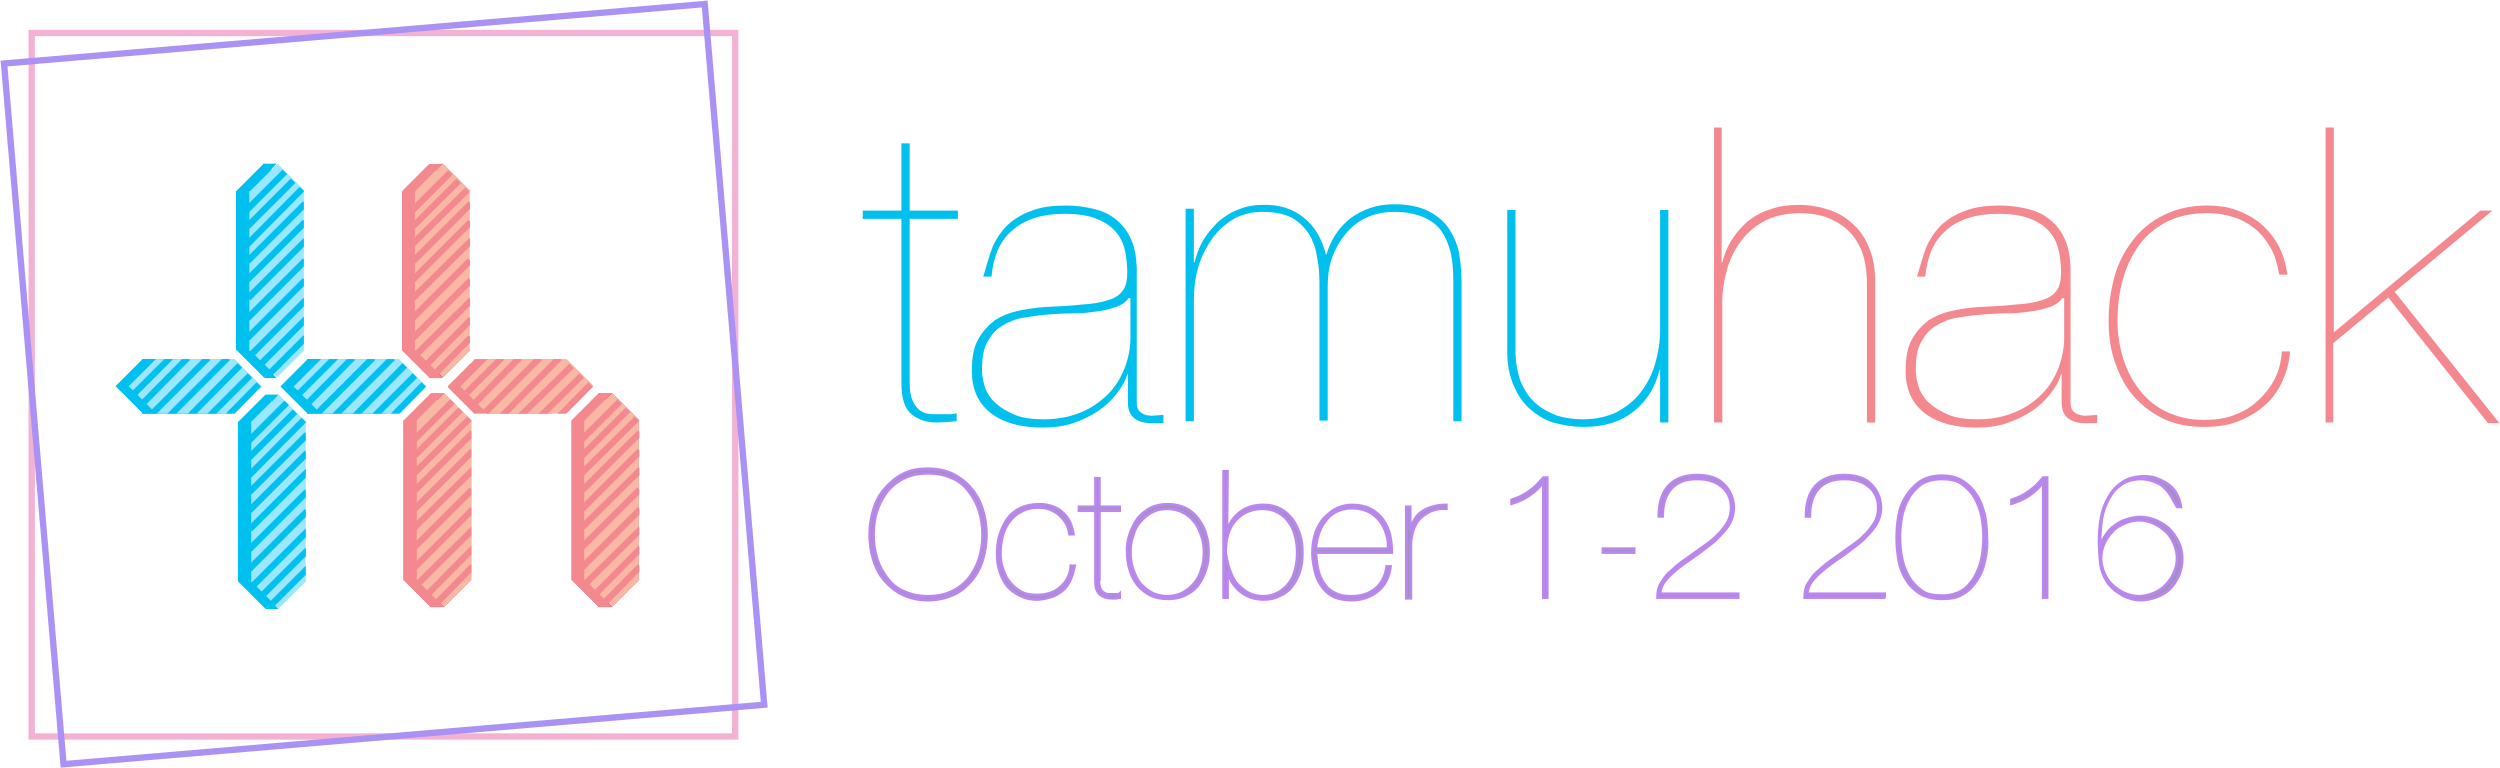 <?xml version="1.0" encoding="utf-8"?>
<!-- Generator: Adobe Illustrator 19.1.0, SVG Export Plug-In . SVG Version: 6.00 Build 0)  -->
<svg version="1.1" id="Layer_1" xmlns="http://www.w3.org/2000/svg" xmlns:xlink="http://www.w3.org/1999/xlink" x="0px" y="0px"
	 viewBox="47 90 394.1 121" style="enable-background:new 47 90 394.1 121;" xml:space="preserve">
<style type="text/css">
	.st0{clip-path:url(#SVGID_2_);}
	.st1{fill:#00C0EF;}
	.st2{fill:#9BE7FF;}
	.st3{fill:none;stroke:#00C0EF;stroke-miterlimit:10;}
	.st4{clip-path:url(#SVGID_4_);}
	.st5{clip-path:url(#SVGID_6_);}
	.st6{fill:#F16991;}
	.st7{fill:#F99DA9;}
	.st8{fill:#EC1C24;}
	.st9{fill:#F3888F;}
	.st10{fill:#F9B8A4;}
	.st11{fill:none;stroke:#F3888F;stroke-miterlimit:10;}
	.st12{clip-path:url(#SVGID_8_);}
	.st13{fill:none;stroke:#F4B2D2;stroke-miterlimit:10;}
	.st14{fill:none;stroke:#A992F4;stroke-miterlimit:10;}
	.st15{clip-path:url(#SVGID_10_);}
	.st16{clip-path:url(#SVGID_12_);}
	.st17{clip-path:url(#SVGID_14_);}
	.st18{clip-path:url(#SVGID_16_);}
	.st19{enable-background:new    ;}
	.st20{fill:#02C0EE;}
	.st21{fill:#9F90C4;stroke:#BC86EF;stroke-width:0.437;stroke-miterlimit:10;}
</style>
<g>
	<defs>
		<rect id="SVGID_1_" x="65.2" y="146.6" width="23" height="8.6"/>
	</defs>
	<clipPath id="SVGID_2_">
		<use xlink:href="#SVGID_1_"  style="overflow:visible;"/>
	</clipPath>
	<g class="st0">
		<rect x="69.4" y="146.6" class="st1" width="12.2" height="8.6"/>
		
			<rect x="78.6" y="147.9" transform="matrix(-0.707 0.707 -0.707 -0.707 246.149 199.846)" class="st1" width="6.1" height="6.1"/>
		
			<rect x="66.4" y="147.8" transform="matrix(-0.707 0.707 -0.707 -0.707 225.287 208.426)" class="st1" width="6.1" height="6.1"/>
		<rect x="71.5" y="146.6" class="st2" width="12.2" height="8.6"/>
		
			<rect x="80.7" y="147.8" transform="matrix(-0.707 0.707 -0.707 -0.707 249.698 198.318)" class="st2" width="6.1" height="6.1"/>
		
			<rect x="68.4" y="147.9" transform="matrix(-0.707 0.707 -0.707 -0.707 228.772 207.083)" class="st2" width="6.1" height="6.1"/>
		<rect x="69.5" y="146.6" class="st1" width="12.2" height="8.6"/>
		
			<rect x="78.7" y="147.8" transform="matrix(-0.707 0.707 -0.707 -0.707 246.296 199.749)" class="st1" width="6.1" height="6.1"/>
		
			<rect x="66.5" y="147.8" transform="matrix(-0.707 0.707 -0.707 -0.707 225.442 208.347)" class="st1" width="6.1" height="6.1"/>
		<rect x="71.6" y="146.6" class="st2" width="12.2" height="8.6"/>
		
			<rect x="80.8" y="147.8" transform="matrix(-0.707 0.707 -0.707 -0.707 249.855 198.245)" class="st2" width="6.1" height="6.1"/>
		
			<rect x="68.5" y="147.9" transform="matrix(-0.707 0.707 -0.707 -0.707 228.92 207.02)" class="st2" width="6.1" height="6.1"/>
		<line class="st3" x1="67.4" y1="152.8" x2="73.9" y2="146.3"/>
		<line class="st3" x1="69.3" y1="153.8" x2="76.6" y2="146.4"/>
		<line class="st3" x1="71.2" y1="155" x2="79.8" y2="146.4"/>
		<line class="st3" x1="73.6" y1="155.7" x2="82.9" y2="146.4"/>
		<line class="st3" x1="76.9" y1="155.6" x2="84.8" y2="147.6"/>
		<line class="st3" x1="80" y1="155.6" x2="86.4" y2="149.2"/>
		<line class="st3" x1="82.8" y1="155.7" x2="87.8" y2="150.6"/>
	</g>
</g>
<g>
	<defs>
		<rect id="SVGID_3_" x="84.5" y="152.2" width="10.7" height="33.8"/>
	</defs>
	<clipPath id="SVGID_4_">
		<use xlink:href="#SVGID_3_"  style="overflow:visible;"/>
	</clipPath>
	<g class="st4">
		<rect x="84.5" y="156.5" class="st1" width="8.6" height="25.1"/>
		
			<rect x="85.8" y="178.6" transform="matrix(-0.707 0.707 -0.707 -0.707 280.078 247.254)" class="st1" width="6.1" height="6.1"/>
		
			<rect x="85.8" y="153.5" transform="matrix(-0.707 0.707 -0.707 -0.707 262.341 204.39)" class="st1" width="6.1" height="6.1"/>
		<polygon class="st2" points="95.2,156.5 95.2,158.3 95.2,181.7 86.6,181.7 86.6,156.5 		"/>
		
			<rect x="87.9" y="178.6" transform="matrix(-0.707 0.707 -0.707 -0.707 283.651 245.75)" class="st2" width="6.1" height="6.1"/>
		
			<rect x="87.9" y="153.5" transform="matrix(-0.707 0.707 -0.707 -0.707 265.896 202.879)" class="st2" width="6.1" height="6.1"/>
		<polyline class="st1" points="90.9,186 88.8,186 89.9,184.9 		"/>
		<polygon class="st1" points="90.9,152.2 88.8,152.2 89.9,153.3 		"/>
		<line class="st3" x1="85" y1="160.7" x2="92.2" y2="153.5"/>
		<line class="st3" x1="86.3" y1="162.1" x2="93.5" y2="154.9"/>
		<line class="st3" x1="85.9" y1="165.3" x2="94.9" y2="156.2"/>
		<line class="st3" x1="86.3" y1="167.6" x2="95.4" y2="158.5"/>
		<line class="st3" x1="86.3" y1="170.5" x2="95.4" y2="161.4"/>
		<line class="st3" x1="86.4" y1="173.4" x2="95.5" y2="164.3"/>
		<line class="st3" x1="86.3" y1="176.6" x2="95.4" y2="167.5"/>
		<line class="st3" x1="86.3" y1="179.7" x2="95.4" y2="170.6"/>
		<line class="st3" x1="86.4" y1="182.8" x2="95.5" y2="173.7"/>
		<line class="st3" x1="87.9" y1="184.3" x2="95.5" y2="176.7"/>
		<line class="st3" x1="89.5" y1="185.6" x2="95.5" y2="179.6"/>
	</g>
</g>
<g>
	<defs>
		<rect id="SVGID_5_" x="137.1" y="151.9" width="10.7" height="33.8"/>
	</defs>
	<clipPath id="SVGID_6_">
		<use xlink:href="#SVGID_5_"  style="overflow:visible;"/>
	</clipPath>
	<g class="st5">
		<rect x="137" y="156.3" class="st6" width="8.6" height="25.1"/>
		
			<rect x="138.3" y="178.3" transform="matrix(-0.707 0.707 -0.707 -0.707 369.56 209.667)" class="st6" width="6.1" height="6.1"/>
		
			<rect x="138.3" y="153.2" transform="matrix(-0.707 0.707 -0.707 -0.707 351.829 166.82)" class="st6" width="6.1" height="6.1"/>
		<rect x="139.1" y="156.3" class="st7" width="8.6" height="25.1"/>
		
			<rect x="140.4" y="178.3" transform="matrix(-0.707 0.707 -0.707 -0.707 373.132 208.163)" class="st7" width="6.1" height="6.1"/>
		
			<rect x="140.4" y="153.2" transform="matrix(-0.707 0.707 -0.707 -0.707 355.378 165.292)" class="st7" width="6.1" height="6.1"/>
		<polyline class="st6" points="143.4,185.7 141.3,185.7 142.4,184.6 		"/>
		<polygon class="st6" points="143.4,152 141.3,152 142.4,153 		"/>
		<rect x="139" y="156.3" class="st8" width="8.6" height="25.1"/>
		
			<rect x="140.3" y="178.3" transform="matrix(-0.707 0.707 -0.707 -0.707 372.961 208.235)" class="st8" width="6.1" height="6.1"/>
		
			<rect x="140.2" y="153.3" transform="matrix(-0.707 0.707 -0.707 -0.707 355.153 165.524)" class="st8" width="6.1" height="6.1"/>
		<rect x="137" y="156.3" class="st9" width="8.6" height="25.1"/>
		
			<rect x="138.3" y="178.3" transform="matrix(-0.707 0.707 -0.707 -0.707 369.56 209.667)" class="st9" width="6.1" height="6.1"/>
		
			<rect x="138.3" y="153.2" transform="matrix(-0.707 0.707 -0.707 -0.707 351.829 166.82)" class="st9" width="6.1" height="6.1"/>
		<polygon class="st10" points="147.7,156.3 147.7,158 147.7,181.4 139.1,181.4 139.1,156.3 		"/>
		
			<rect x="140.4" y="178.3" transform="matrix(-0.707 0.707 -0.707 -0.707 373.132 208.163)" class="st10" width="6.1" height="6.1"/>
		
			<rect x="140.4" y="153.2" transform="matrix(-0.707 0.707 -0.707 -0.707 355.378 165.292)" class="st10" width="6.1" height="6.1"/>
		<polyline class="st9" points="143.4,185.7 141.3,185.7 142.4,184.6 		"/>
		<polygon class="st9" points="143.4,152 141.3,152 142.4,153 		"/>
		<line class="st11" x1="137.6" y1="160.4" x2="144.7" y2="153.3"/>
		<line class="st11" x1="138.8" y1="161.8" x2="146" y2="154.6"/>
		<line class="st11" x1="138.3" y1="165" x2="147.4" y2="156"/>
		<line class="st11" x1="138.8" y1="167.3" x2="147.9" y2="158.2"/>
		<line class="st11" x1="138.8" y1="170.2" x2="147.9" y2="161.1"/>
		<line class="st11" x1="138.8" y1="173.1" x2="148" y2="164"/>
		<line class="st11" x1="138.7" y1="176.3" x2="147.8" y2="167.2"/>
		<line class="st11" x1="138.8" y1="179.4" x2="147.9" y2="170.3"/>
		<line class="st11" x1="138.8" y1="182.5" x2="148" y2="173.4"/>
		<line class="st11" x1="140.4" y1="184.1" x2="148" y2="176.4"/>
		<line class="st11" x1="142" y1="185.3" x2="147.9" y2="179.3"/>
	</g>
</g>
<g>
	<defs>
		<rect id="SVGID_7_" x="110.6" y="151.9" width="10.7" height="33.8"/>
	</defs>
	<clipPath id="SVGID_8_">
		<use xlink:href="#SVGID_7_"  style="overflow:visible;"/>
	</clipPath>
	<g class="st12">
		<rect x="110.6" y="156.3" class="st6" width="8.6" height="25.1"/>
		
			<rect x="111.9" y="178.3" transform="matrix(-0.707 0.707 -0.707 -0.707 324.404 228.363)" class="st6" width="6.1" height="6.1"/>
		
			<rect x="111.9" y="153.2" transform="matrix(-0.707 0.707 -0.707 -0.707 306.674 185.517)" class="st6" width="6.1" height="6.1"/>
		<rect x="112.7" y="156.3" class="st7" width="8.6" height="25.1"/>
		
			<rect x="114" y="178.3" transform="matrix(-0.707 0.707 -0.707 -0.707 327.977 226.859)" class="st7" width="6.1" height="6.1"/>
		
			<rect x="114" y="153.2" transform="matrix(-0.707 0.707 -0.707 -0.707 310.222 183.989)" class="st7" width="6.1" height="6.1"/>
		<polyline class="st6" points="117,185.7 114.9,185.7 116,184.6 		"/>
		<polygon class="st6" points="117,152 114.9,152 116,153 		"/>
		<rect x="112.6" y="156.3" class="st8" width="8.6" height="25.1"/>
		
			<rect x="113.9" y="178.3" transform="matrix(-0.707 0.707 -0.707 -0.707 327.805 226.932)" class="st8" width="6.1" height="6.1"/>
		
			<rect x="113.8" y="153.3" transform="matrix(-0.707 0.707 -0.707 -0.707 309.997 184.221)" class="st8" width="6.1" height="6.1"/>
		<rect x="110.6" y="156.3" class="st9" width="8.6" height="25.1"/>
		
			<rect x="111.9" y="178.3" transform="matrix(-0.707 0.707 -0.707 -0.707 324.404 228.363)" class="st9" width="6.1" height="6.1"/>
		
			<rect x="111.9" y="153.2" transform="matrix(-0.707 0.707 -0.707 -0.707 306.674 185.517)" class="st9" width="6.1" height="6.1"/>
		<polygon class="st10" points="121.3,156.3 121.3,158 121.3,181.4 112.7,181.4 112.7,156.3 		"/>
		
			<rect x="114" y="178.3" transform="matrix(-0.707 0.707 -0.707 -0.707 327.977 226.859)" class="st10" width="6.1" height="6.1"/>
		
			<rect x="114" y="153.2" transform="matrix(-0.707 0.707 -0.707 -0.707 310.222 183.989)" class="st10" width="6.1" height="6.1"/>
		<polyline class="st9" points="117,185.7 114.9,185.7 116,184.6 		"/>
		<polygon class="st9" points="117,152 114.9,152 116,153 		"/>
		<line class="st11" x1="111.2" y1="160.4" x2="118.3" y2="153.3"/>
		<line class="st11" x1="112.4" y1="161.8" x2="119.6" y2="154.6"/>
		<line class="st11" x1="111.9" y1="165" x2="121" y2="156"/>
		<line class="st11" x1="112.4" y1="167.3" x2="121.5" y2="158.2"/>
		<line class="st11" x1="112.4" y1="170.2" x2="121.5" y2="161.1"/>
		<line class="st11" x1="112.4" y1="173.1" x2="121.6" y2="164"/>
		<line class="st11" x1="112.3" y1="176.3" x2="121.4" y2="167.2"/>
		<line class="st11" x1="112.4" y1="179.4" x2="121.5" y2="170.3"/>
		<line class="st11" x1="112.4" y1="182.5" x2="121.6" y2="173.4"/>
		<line class="st11" x1="114" y1="184.1" x2="121.6" y2="176.4"/>
		<line class="st11" x1="115.6" y1="185.3" x2="121.5" y2="179.3"/>
	</g>
</g>
<rect x="52" y="95.2" class="st13 red-square-logo" width="110.9" height="110.9">
	<!-- <animate attributeType="CSS" attributeName="opacity" 
           from="1" to="0" dur="5s" repeatCount="indefinite" /> -->
</rect>
<rect x="52" y="95.1" transform="matrix(-0.996 8.454742e-002 -8.454742e-002 -0.996 227.3 291.414)" class="st14 purple-share-logo" width="110.9" height="110.9"/>
<g>
	<defs>
		<rect id="SVGID_9_" x="110.4" y="115.8" width="10.7" height="33.8"/>
	</defs>
	<clipPath id="SVGID_10_">
		<use xlink:href="#SVGID_9_"  style="overflow:visible;"/>
	</clipPath>
	<g class="st15">
		<rect x="110.3" y="120.2" class="st6" width="8.6" height="25.1"/>
		
			<rect x="111.6" y="142.1" transform="matrix(-0.707 0.707 -0.707 -0.707 298.402 166.786)" class="st6" width="6.1" height="6.1"/>
		
			<rect x="111.6" y="117" transform="matrix(-0.707 0.707 -0.707 -0.707 280.671 123.94)" class="st6" width="6.1" height="6.1"/>
		<rect x="112.4" y="120.2" class="st7" width="8.6" height="25.1"/>
		
			<rect x="113.7" y="142.1" transform="matrix(-0.707 0.707 -0.707 -0.707 301.974 165.283)" class="st7" width="6.1" height="6.1"/>
		
			<rect x="113.7" y="117" transform="matrix(-0.707 0.707 -0.707 -0.707 284.22 122.412)" class="st7" width="6.1" height="6.1"/>
		<polyline class="st6" points="116.7,149.6 114.6,149.6 115.7,148.5 		"/>
		<polygon class="st6" points="116.7,115.9 114.6,115.9 115.7,116.9 		"/>
		<rect x="112.3" y="120.2" class="st8" width="8.6" height="25.1"/>
		
			<rect x="113.6" y="142.1" transform="matrix(-0.707 0.707 -0.707 -0.707 301.803 165.355)" class="st8" width="6.1" height="6.1"/>
		
			<rect x="113.5" y="117.1" transform="matrix(-0.707 0.707 -0.707 -0.707 283.995 122.644)" class="st8" width="6.1" height="6.1"/>
		<rect x="110.3" y="120.2" class="st9" width="8.6" height="25.1"/>
		
			<rect x="111.6" y="142.1" transform="matrix(-0.707 0.707 -0.707 -0.707 298.402 166.786)" class="st9" width="6.1" height="6.1"/>
		
			<rect x="111.6" y="117" transform="matrix(-0.707 0.707 -0.707 -0.707 280.671 123.94)" class="st9" width="6.1" height="6.1"/>
		<polygon class="st10" points="121,120.2 121,121.9 121,145.3 112.4,145.3 112.4,120.2 		"/>
		
			<rect x="113.7" y="142.1" transform="matrix(-0.707 0.707 -0.707 -0.707 301.974 165.283)" class="st10" width="6.1" height="6.1"/>
		
			<rect x="113.7" y="117" transform="matrix(-0.707 0.707 -0.707 -0.707 284.22 122.412)" class="st10" width="6.1" height="6.1"/>
		<polyline class="st9" points="116.7,149.6 114.6,149.6 115.7,148.5 		"/>
		<polygon class="st9" points="116.7,115.9 114.6,115.9 115.7,116.9 		"/>
		<line class="st11" x1="110.9" y1="124.3" x2="118" y2="117.2"/>
		<line class="st11" x1="112.1" y1="125.7" x2="119.3" y2="118.5"/>
		<line class="st11" x1="111.6" y1="128.9" x2="120.7" y2="119.9"/>
		<line class="st11" x1="112.1" y1="131.2" x2="121.2" y2="122.1"/>
		<line class="st11" x1="112.1" y1="134.1" x2="121.2" y2="125"/>
		<line class="st11" x1="112.1" y1="137" x2="121.3" y2="127.9"/>
		<line class="st11" x1="112" y1="140.2" x2="121.1" y2="131.1"/>
		<line class="st11" x1="112.1" y1="143.3" x2="121.2" y2="134.2"/>
		<line class="st11" x1="112.1" y1="146.4" x2="121.3" y2="137.3"/>
		<line class="st11" x1="113.7" y1="148" x2="121.3" y2="140.3"/>
		<line class="st11" x1="115.3" y1="149.2" x2="121.2" y2="143.2"/>
	</g>
</g>
<g>
	<defs>
		<rect id="SVGID_11_" x="117.6" y="146.6" width="22.9" height="8.6"/>
	</defs>
	<clipPath id="SVGID_12_">
		<use xlink:href="#SVGID_11_"  style="overflow:visible;"/>
	</clipPath>
	<g class="st16">
		<rect x="121.8" y="146.6" class="st9" width="12.2" height="8.6"/>
		
			<rect x="131" y="147.8" transform="matrix(-0.707 0.707 -0.707 -0.707 335.616 162.767)" class="st9" width="6.1" height="6.1"/>
		
			<rect x="118.8" y="147.9" transform="matrix(-0.707 0.707 -0.707 -0.707 314.69 171.531)" class="st9" width="6.1" height="6.1"/>
		<rect x="123.9" y="146.6" class="st10" width="12.2" height="8.6"/>
		
			<rect x="133.1" y="147.8" transform="matrix(-0.707 0.707 -0.707 -0.707 339.181 161.245)" class="st10" width="6.1" height="6.1"/>
		
			<rect x="120.9" y="147.9" transform="matrix(-0.707 0.707 -0.707 -0.707 318.232 170.02)" class="st10" width="6.1" height="6.1"/>
		<line class="st11" x1="119.7" y1="152.8" x2="126.1" y2="146.4"/>
		<line class="st11" x1="121.6" y1="153.8" x2="128.9" y2="146.4"/>
		<line class="st11" x1="123.5" y1="155" x2="132.1" y2="146.4"/>
		<line class="st11" x1="126.1" y1="155.6" x2="135.2" y2="146.4"/>
		<line class="st11" x1="128.9" y1="155.7" x2="137.1" y2="147.7"/>
		<line class="st11" x1="132.1" y1="155.7" x2="138.7" y2="149.2"/>
		<line class="st11" x1="135.2" y1="155.6" x2="140.1" y2="150.6"/>
	</g>
</g>
<g>
	<defs>
		<rect id="SVGID_13_" x="84.2" y="115.8" width="10.7" height="33.8"/>
	</defs>
	<clipPath id="SVGID_14_">
		<use xlink:href="#SVGID_13_"  style="overflow:visible;"/>
	</clipPath>
	<g class="st17">
		<rect x="84.2" y="120.1" class="st1" width="8.6" height="25.1"/>
		
			<rect x="85.5" y="142.2" transform="matrix(-0.707 0.707 -0.707 -0.707 253.903 185.269)" class="st1" width="6.1" height="6.1"/>
		
			<rect x="85.5" y="117.1" transform="matrix(-0.707 0.707 -0.707 -0.707 236.166 142.405)" class="st1" width="6.1" height="6.1"/>
		<polygon class="st2" points="94.9,120.1 94.9,121.9 94.9,145.3 86.3,145.3 86.3,120.1 		"/>
		
			<rect x="87.6" y="142.2" transform="matrix(-0.707 0.707 -0.707 -0.707 257.476 183.766)" class="st2" width="6.1" height="6.1"/>
		
			<rect x="87.6" y="117" transform="matrix(-0.707 0.707 -0.707 -0.707 239.721 140.895)" class="st2" width="6.1" height="6.1"/>
		<polyline class="st1" points="90.6,149.6 88.5,149.6 89.6,148.5 		"/>
		<polygon class="st1" points="90.6,115.8 88.5,115.8 89.6,116.9 		"/>
		<line class="st3" x1="84.7" y1="124.3" x2="91.9" y2="117.1"/>
		<line class="st3" x1="86" y1="125.7" x2="93.2" y2="118.5"/>
		<line class="st3" x1="85.6" y1="128.9" x2="94.6" y2="119.8"/>
		<line class="st3" x1="86" y1="131.2" x2="95.1" y2="122.1"/>
		<line class="st3" x1="86" y1="134.1" x2="95.1" y2="125"/>
		<line class="st3" x1="86.1" y1="137" x2="95.2" y2="127.9"/>
		<line class="st3" x1="86" y1="140.2" x2="95.1" y2="131.1"/>
		<line class="st3" x1="86" y1="143.3" x2="95.1" y2="134.2"/>
		<line class="st3" x1="86.1" y1="146.4" x2="95.2" y2="137.3"/>
		<line class="st3" x1="87.6" y1="147.9" x2="95.2" y2="140.3"/>
		<line class="st3" x1="89.2" y1="149.2" x2="95.2" y2="143.2"/>
	</g>
</g>
<g>
	<defs>
		<rect id="SVGID_15_" x="91.2" y="146.6" width="23" height="8.6"/>
	</defs>
	<clipPath id="SVGID_16_">
		<use xlink:href="#SVGID_15_"  style="overflow:visible;"/>
	</clipPath>
	<g class="st18">
		<rect x="95.4" y="146.6" class="st1" width="12.2" height="8.6"/>
		
			<rect x="104.7" y="147.9" transform="matrix(-0.707 0.707 -0.707 -0.707 290.596 181.435)" class="st1" width="6.1" height="6.1"/>
		
			<rect x="92.5" y="147.8" transform="matrix(-0.707 0.707 -0.707 -0.707 269.734 190.016)" class="st1" width="6.1" height="6.1"/>
		<rect x="97.5" y="146.6" class="st2" width="12.2" height="8.6"/>
		
			<rect x="106.8" y="147.8" transform="matrix(-0.707 0.707 -0.707 -0.707 294.144 179.907)" class="st2" width="6.1" height="6.1"/>
		
			<rect x="94.5" y="147.9" transform="matrix(-0.707 0.707 -0.707 -0.707 273.219 188.672)" class="st2" width="6.1" height="6.1"/>
		<rect x="95.5" y="146.6" class="st1" width="12.2" height="8.6"/>
		
			<rect x="104.8" y="147.8" transform="matrix(-0.707 0.707 -0.707 -0.707 290.743 181.339)" class="st1" width="6.1" height="6.1"/>
		
			<rect x="92.6" y="147.8" transform="matrix(-0.707 0.707 -0.707 -0.707 269.888 189.936)" class="st1" width="6.1" height="6.1"/>
		<rect x="97.6" y="146.6" class="st2" width="12.2" height="8.6"/>
		
			<rect x="106.9" y="147.8" transform="matrix(-0.707 0.707 -0.707 -0.707 294.302 179.835)" class="st2" width="6.1" height="6.1"/>
		
			<rect x="94.6" y="147.9" transform="matrix(-0.707 0.707 -0.707 -0.707 273.366 188.61)" class="st2" width="6.1" height="6.1"/>
		<line class="st3" x1="93.4" y1="152.8" x2="99.9" y2="146.3"/>
		<line class="st3" x1="95.3" y1="153.8" x2="102.6" y2="146.4"/>
		<line class="st3" x1="97.2" y1="155" x2="105.8" y2="146.4"/>
		<line class="st3" x1="99.6" y1="155.7" x2="108.9" y2="146.4"/>
		<line class="st3" x1="102.9" y1="155.6" x2="110.8" y2="147.6"/>
		<line class="st3" x1="106" y1="155.6" x2="112.4" y2="149.2"/>
		<line class="st3" x1="108.8" y1="155.7" x2="113.8" y2="150.6"/>
	</g>
</g>
<title>th_logo_path_e</title>
<g>
	<g class="st19">
		<path class="st20" d="M190.4,150.1c0,1.3,0.1,2.2,0.4,2.9c0.3,0.7,0.6,1.2,1.1,1.6c0.4,0.3,0.9,0.6,1.4,0.6c0.5,0.1,1,0.1,1.6,0.1
			c0.7,0,1.2,0,1.8,0c0.5,0,0.9-0.1,1.1-0.2v1.3c-0.4,0-0.8,0.1-1.1,0.1c-0.4,0-1.1,0.1-2.1,0.1c-1.5,0-2.8-0.4-3.9-1.3
			c-1.1-0.9-1.6-2.5-1.6-4.9v-25.9H183v-1.3h6.1v-10.6h1.3v10.6h7.6v1.3h-7.6V150.1z"/>
		<path class="st20" d="M203.4,129.1c0.6-1.4,1.4-2.6,2.4-3.6c1.1-1,2.4-1.8,3.9-2.3c1.5-0.6,3.4-0.8,5.4-0.8c1.5,0,2.9,0.2,4.2,0.5
			c1.3,0.3,2.5,0.8,3.5,1.6c1,0.8,1.8,1.7,2.4,3c0.6,1.2,0.9,2.7,1,4.6v21.3c0,0.7,0.1,1.1,0.4,1.4c0.3,0.3,0.6,0.5,1,0.6
			c0.4,0.1,0.9,0.2,1.4,0.1c0.5,0,1-0.1,1.4-0.1v1.3h-2c-1,0-1.8-0.2-2.5-0.7c-0.7-0.5-1.1-1.3-1.1-2.6V149h-0.1
			c-0.3,1.1-0.9,2.1-1.7,3.1c-0.8,1-1.7,1.9-2.9,2.7c-1.2,0.8-2.5,1.4-3.9,1.9c-1.5,0.5-3.1,0.7-4.8,0.7c-3.4,0-6.1-0.7-8.1-2.2
			c-2-1.5-3.1-3.7-3.1-6.7c0-2.1,0.3-3.8,1-5c0.7-1.3,1.6-2.2,2.6-3c1.1-0.7,2.3-1.2,3.7-1.5c1.4-0.3,2.8-0.5,4.2-0.6
			c2.3-0.1,4.3-0.2,5.9-0.4c1.7-0.1,3-0.3,4.1-0.7c1.1-0.3,1.8-0.8,2.3-1.5c0.5-0.7,0.7-1.6,0.7-2.9c0-1-0.1-2-0.3-3.1
			c-0.2-1.1-0.6-2.1-1.3-3c-0.7-0.9-1.7-1.7-3-2.2c-1.3-0.6-3.1-0.9-5.3-0.9c-3.5,0-6.3,0.9-8.2,2.6c-2,1.7-3,4.1-3.3,7.3h-1.3
			C202.5,131.9,202.9,130.5,203.4,129.1z M224.9,137c-0.4,0.6-1.1,1.1-2,1.4c-0.9,0.3-2,0.6-3.1,0.7c-1.2,0.2-2.4,0.3-3.8,0.3
			c-1.4,0-2.7,0.1-4,0.2c-1.3,0.1-2.6,0.3-3.8,0.5c-1.2,0.2-2.3,0.7-3.3,1.3c-1,0.6-1.7,1.5-2.3,2.6c-0.6,1.1-0.8,2.6-0.8,4.3
			c0,1,0.2,1.9,0.5,2.8c0.3,0.9,0.9,1.8,1.7,2.5c0.8,0.7,1.8,1.3,3,1.8c1.2,0.5,2.8,0.7,4.6,0.7c2.2,0,4.1-0.4,5.8-1.1
			c1.7-0.7,3.1-1.7,4.3-2.9c1.2-1.2,2-2.6,2.6-4.1c0.6-1.6,0.9-3.2,0.9-4.8V137H224.9z"/>
		<path class="st20" d="M235.2,123.1v8.3h0.1c0.3-1.3,0.8-2.5,1.4-3.6c0.7-1.1,1.5-2,2.4-2.9c1-0.8,2-1.5,3.2-1.9
			c1.2-0.5,2.4-0.7,3.7-0.7c2.6-0.1,4.8,0.6,6.5,2c1.8,1.4,2.9,3.4,3.5,5.8h0.1c0.7-2.3,1.9-4.2,3.8-5.7c1.9-1.4,4.2-2.2,6.8-2.2
			c2,0,3.7,0.3,5.1,0.9c1.3,0.6,2.4,1.4,3.3,2.5c0.8,1.1,1.4,2.3,1.8,3.8c0.3,1.5,0.5,3.2,0.5,5v22h-1.3v-22c0-1.7-0.1-3.1-0.4-4.5
			c-0.3-1.3-0.8-2.5-1.5-3.5c-0.7-1-1.7-1.7-2.9-2.2c-1.2-0.5-2.7-0.8-4.5-0.8c-1.6,0-3.1,0.3-4.4,0.9c-1.3,0.6-2.4,1.5-3.3,2.6
			c-0.9,1.1-1.6,2.3-2.1,3.7c-0.5,1.4-0.7,2.9-0.7,4.5v21.2H255v-21.5c0-1.6-0.1-3-0.4-4.4c-0.2-1.4-0.7-2.6-1.3-3.6
			c-0.7-1-1.6-1.9-2.7-2.5c-1.2-0.6-2.7-0.9-4.6-0.9c-1.7,0-3.2,0.4-4.5,1.1c-1.3,0.8-2.5,1.8-3.4,3.1c-0.9,1.3-1.7,2.8-2.2,4.5
			c-0.5,1.7-0.7,3.5-0.7,5.3v19h-1.3v-33.5H235.2z"/>
		<path class="st20" d="M308.7,156.6v-8.3h-0.1c-0.6,2.6-1.9,4.8-4,6.5c-2.1,1.7-4.7,2.5-8,2.5c-1.7,0-3.3-0.3-4.8-0.7
			c-1.5-0.5-2.7-1.3-3.8-2.3c-1.1-1-1.9-2.3-2.5-3.8c-0.6-1.5-0.9-3.2-0.9-5.2v-22.2h1.3v22c0,2,0.3,3.6,0.8,5
			c0.6,1.4,1.3,2.5,2.3,3.4c1,0.9,2.1,1.5,3.4,2c1.3,0.4,2.6,0.6,4.1,0.6c2,0,3.8-0.4,5.3-1.1c1.5-0.8,2.8-1.8,3.8-3.1
			c1-1.3,1.8-2.8,2.3-4.5c0.5-1.7,0.8-3.5,0.8-5.3v-19h1.3v33.5H308.7z"/>
	</g>
	<g class="st19">
		<path class="st9" d="M318.4,110.1v21.3h0.1c0.3-1.3,0.8-2.5,1.5-3.6c0.7-1.1,1.5-2,2.5-2.9c1-0.8,2.2-1.5,3.6-1.9
			c1.3-0.5,2.8-0.7,4.5-0.7c1.7,0,3.3,0.3,4.8,0.8c1.5,0.5,2.7,1.3,3.8,2.3c1.1,1,1.9,2.3,2.5,3.8c0.6,1.5,0.9,3.2,0.9,5.2v22.2
			h-1.3v-22c0-2-0.3-3.6-0.8-5c-0.6-1.4-1.3-2.5-2.3-3.4c-1-0.9-2.1-1.5-3.4-2c-1.3-0.4-2.6-0.6-4.1-0.6c-2,0-3.8,0.4-5.3,1.1
			c-1.5,0.8-2.8,1.8-3.8,3.1c-1,1.3-1.8,2.8-2.3,4.5c-0.5,1.7-0.8,3.5-0.8,5.3v19h-1.3v-46.5H318.4z"/>
		<path class="st9" d="M350.6,129.1c0.6-1.4,1.4-2.6,2.4-3.6c1.1-1,2.4-1.8,3.9-2.3c1.5-0.6,3.4-0.8,5.4-0.8c1.5,0,2.9,0.2,4.2,0.5
			c1.3,0.3,2.5,0.8,3.5,1.6c1,0.8,1.8,1.7,2.4,3c0.6,1.2,0.9,2.7,1,4.6v21.3c0,0.7,0.1,1.1,0.4,1.4c0.3,0.3,0.6,0.5,1,0.6
			c0.4,0.1,0.9,0.2,1.4,0.1c0.5,0,1-0.1,1.4-0.1v1.3h-2c-1,0-1.8-0.2-2.5-0.7c-0.7-0.5-1.1-1.3-1.1-2.6V149h-0.1
			c-0.3,1.1-0.9,2.1-1.7,3.1c-0.8,1-1.7,1.9-2.9,2.7c-1.2,0.8-2.5,1.4-3.9,1.9c-1.5,0.5-3.1,0.7-4.8,0.7c-3.4,0-6.1-0.7-8.1-2.2
			c-2-1.5-3.1-3.7-3.1-6.7c0-2.1,0.3-3.8,1-5c0.7-1.3,1.6-2.2,2.6-3c1.1-0.7,2.3-1.2,3.7-1.5c1.4-0.3,2.8-0.5,4.2-0.6
			c2.3-0.1,4.3-0.2,5.9-0.4c1.6-0.1,3-0.3,4.1-0.7c1.1-0.3,1.8-0.8,2.3-1.5c0.5-0.7,0.7-1.6,0.7-2.9c0-1-0.1-2-0.3-3.1
			c-0.2-1.1-0.6-2.1-1.3-3c-0.7-0.9-1.7-1.7-3-2.2c-1.3-0.6-3.1-0.9-5.3-0.9c-3.5,0-6.3,0.9-8.2,2.6c-2,1.7-3,4.1-3.3,7.3h-1.3
			C349.7,131.9,350.1,130.5,350.6,129.1z M372.1,137c-0.4,0.6-1.1,1.1-2,1.4c-0.9,0.3-2,0.6-3.1,0.7c-1.2,0.2-2.4,0.3-3.8,0.3
			c-1.4,0-2.7,0.1-4,0.2c-1.3,0.1-2.6,0.3-3.8,0.5c-1.2,0.2-2.3,0.7-3.3,1.3c-1,0.6-1.7,1.5-2.3,2.6c-0.6,1.1-0.8,2.6-0.8,4.3
			c0,1,0.2,1.9,0.5,2.8c0.3,0.9,0.9,1.8,1.7,2.5c0.8,0.7,1.8,1.3,3,1.8s2.8,0.7,4.6,0.7c2.2,0,4.1-0.4,5.8-1.1
			c1.7-0.7,3.1-1.7,4.3-2.9c1.2-1.2,2-2.6,2.6-4.1c0.6-1.6,0.9-3.2,0.9-4.8V137H372.1z"/>
		<path class="st9" d="M406.7,150.3c-0.7,1.5-1.7,2.8-2.9,3.8c-1.2,1-2.6,1.8-4.2,2.4c-1.6,0.6-3.3,0.8-5.2,0.8
			c-2.4,0-4.5-0.4-6.4-1.3c-1.8-0.9-3.4-2.1-4.7-3.6c-1.3-1.5-2.2-3.3-2.9-5.3c-0.7-2-1-4.2-1-6.5c0-2.4,0.3-4.7,0.9-6.9
			c0.6-2.2,1.6-4.1,2.9-5.8c1.3-1.7,2.9-3,4.9-4c2-1,4.3-1.5,6.9-1.5c1.6,0,3.1,0.2,4.5,0.7c1.4,0.5,2.7,1.2,3.8,2.1
			c1.1,0.9,2.1,2.1,2.8,3.4c0.8,1.4,1.2,2.9,1.5,4.7h-1.3c-0.3-1.7-0.7-3.1-1.4-4.3c-0.7-1.2-1.5-2.2-2.5-3c-1-0.8-2.1-1.4-3.4-1.8
			c-1.3-0.4-2.6-0.6-4-0.6c-2.6,0-4.9,0.5-6.7,1.5c-1.8,1-3.3,2.3-4.4,4c-1.1,1.6-1.9,3.5-2.4,5.5c-0.5,2-0.7,4-0.7,6
			c0,2,0.3,4,0.9,5.9c0.6,1.9,1.4,3.5,2.6,5c1.1,1.4,2.5,2.6,4.2,3.4c1.7,0.8,3.6,1.3,5.9,1.3c1.7,0,3.2-0.2,4.6-0.7
			c1.4-0.5,2.7-1.2,3.8-2.2c1.1-1,2-2.1,2.7-3.4c0.7-1.3,1.1-2.8,1.2-4.5h1.3C407.9,147.1,407.4,148.8,406.7,150.3z"/>
		<path class="st9" d="M414.9,156.6h-1.3v-46.5h1.3v32.3l23.1-19.2h1.9l-15.4,12.8l16.5,20.7h-1.8l-15.7-19.8l-8.7,7.2V156.6z"/>
	</g>
	<g>
		<path class="st21" d="M184.1,174.3c0-1.4,0.2-2.7,0.6-4c0.4-1.3,1-2.4,1.8-3.3c0.8-0.9,1.7-1.7,2.9-2.3c1.1-0.6,2.5-0.8,3.9-0.8
			c1.5,0,2.8,0.3,3.9,0.8c1.1,0.6,2.1,1.3,2.9,2.3c0.8,0.9,1.4,2,1.8,3.3c0.4,1.3,0.6,2.6,0.6,4c0,1.4-0.2,2.7-0.6,4
			c-0.4,1.3-1,2.4-1.8,3.3c-0.8,0.9-1.7,1.7-2.9,2.2c-1.1,0.5-2.5,0.8-3.9,0.8c-1.5,0-2.8-0.3-3.9-0.8c-1.1-0.5-2.1-1.3-2.9-2.2
			c-0.8-0.9-1.4-2-1.8-3.3C184.3,177,184.1,175.7,184.1,174.3z M184.7,174.3c0,1.4,0.2,2.7,0.6,3.9c0.4,1.2,1,2.2,1.7,3.1
			c0.7,0.9,1.6,1.6,2.7,2c1.1,0.5,2.3,0.7,3.6,0.7c1.3,0,2.5-0.2,3.6-0.7c1.1-0.5,2-1.2,2.7-2c0.7-0.9,1.3-1.9,1.7-3.1
			c0.4-1.2,0.6-2.5,0.6-3.9c0-1.4-0.2-2.7-0.6-3.9c-0.4-1.2-1-2.2-1.7-3.1c-0.7-0.9-1.6-1.6-2.7-2c-1.1-0.5-2.3-0.7-3.6-0.7
			c-1.3,0-2.5,0.2-3.6,0.7c-1.1,0.5-2,1.2-2.7,2c-0.7,0.9-1.3,1.9-1.7,3.1C184.9,171.5,184.7,172.9,184.7,174.3z"/>
		<path class="st21" d="M215.7,181.5c-0.3,0.6-0.7,1.2-1.2,1.6c-0.5,0.4-1.1,0.8-1.8,1c-0.7,0.2-1.4,0.4-2.2,0.4
			c-1,0-1.9-0.2-2.7-0.6c-0.8-0.4-1.5-0.9-2-1.5c-0.5-0.6-0.9-1.4-1.2-2.3c-0.3-0.9-0.4-1.8-0.4-2.8c0-1,0.1-2,0.4-3
			c0.3-0.9,0.7-1.8,1.2-2.5c0.5-0.7,1.2-1.3,2.1-1.7c0.8-0.4,1.8-0.6,3-0.6c0.7,0,1.3,0.1,1.9,0.3c0.6,0.2,1.2,0.5,1.6,0.9
			c0.5,0.4,0.9,0.9,1.2,1.5c0.3,0.6,0.5,1.3,0.6,2h-0.6c-0.1-0.7-0.3-1.3-0.6-1.8s-0.7-0.9-1.1-1.3c-0.4-0.3-0.9-0.6-1.4-0.8
			c-0.5-0.2-1.1-0.3-1.7-0.3c-1.1,0-2.1,0.2-2.9,0.7c-0.8,0.4-1.4,1-1.9,1.7c-0.5,0.7-0.8,1.5-1,2.3c-0.2,0.9-0.3,1.7-0.3,2.5
			c0,0.9,0.1,1.7,0.4,2.5c0.3,0.8,0.6,1.5,1.1,2.1c0.5,0.6,1.1,1.1,1.8,1.5c0.7,0.4,1.6,0.5,2.5,0.5c0.7,0,1.4-0.1,2-0.3
			c0.6-0.2,1.2-0.5,1.6-0.9c0.5-0.4,0.9-0.9,1.2-1.5c0.3-0.6,0.5-1.2,0.5-1.9h0.6C216.2,180.1,216,180.9,215.7,181.5z"/>
		<path class="st21" d="M220.2,181.4c0,0.5,0.1,1,0.2,1.3c0.1,0.3,0.3,0.5,0.5,0.7c0.2,0.1,0.4,0.2,0.6,0.3c0.2,0,0.4,0,0.7,0
			c0.3,0,0.5,0,0.8,0c0.2,0,0.4,0,0.5-0.1v0.6c-0.2,0-0.3,0-0.5,0.1c-0.2,0-0.4,0-0.9,0c-0.6,0-1.2-0.2-1.7-0.6
			c-0.5-0.4-0.7-1.1-0.7-2.1v-11.1h-2.6v-0.6h2.6v-4.5h0.6v4.5h3.2v0.6h-3.2V181.4z"/>
		<path class="st21" d="M225.1,174.2c0.3-0.9,0.7-1.7,1.2-2.4c0.5-0.7,1.2-1.2,2-1.7c0.8-0.4,1.7-0.6,2.8-0.6c1,0,2,0.2,2.8,0.6
			c0.8,0.4,1.5,1,2,1.7c0.5,0.7,1,1.5,1.2,2.4c0.3,0.9,0.4,1.8,0.4,2.8c0,1-0.1,1.9-0.4,2.8c-0.3,0.9-0.7,1.7-1.2,2.4
			c-0.5,0.7-1.2,1.2-2,1.6c-0.8,0.4-1.7,0.6-2.8,0.6c-1,0-2-0.2-2.8-0.6c-0.8-0.4-1.5-1-2-1.6c-0.5-0.7-1-1.5-1.2-2.4
			c-0.3-0.9-0.4-1.8-0.4-2.8C224.6,176.1,224.8,175.1,225.1,174.2z M225.6,179.7c0.3,0.8,0.6,1.6,1.1,2.2c0.5,0.6,1.1,1.1,1.8,1.5
			c0.7,0.4,1.6,0.6,2.5,0.6c0.9,0,1.8-0.2,2.5-0.6c0.7-0.4,1.3-0.9,1.8-1.5c0.5-0.6,0.9-1.4,1.1-2.2c0.3-0.8,0.4-1.7,0.4-2.6
			c0-0.9-0.1-1.8-0.4-2.6c-0.3-0.8-0.6-1.6-1.1-2.2c-0.5-0.6-1.1-1.2-1.8-1.5c-0.7-0.4-1.6-0.6-2.5-0.6c-1,0-1.8,0.2-2.5,0.6
			c-0.7,0.4-1.3,0.9-1.8,1.5c-0.5,0.6-0.9,1.4-1.1,2.2c-0.3,0.8-0.4,1.7-0.4,2.6C225.2,178,225.3,178.8,225.6,179.7z"/>
		<path class="st21" d="M240.4,173.9c0.3-1.3,1-2.3,2-3.1c1-0.8,2.2-1.2,3.8-1.2c1,0,1.9,0.2,2.6,0.6c0.8,0.4,1.4,1,1.9,1.6
			c0.5,0.7,0.9,1.5,1.2,2.4c0.3,0.9,0.4,1.9,0.4,2.9c0,1.1-0.1,2.1-0.4,3c-0.3,0.9-0.7,1.7-1.2,2.3c-0.5,0.7-1.2,1.2-1.9,1.5
			c-0.8,0.4-1.6,0.6-2.5,0.6c-1.5,0-2.7-0.4-3.7-1.2c-1-0.8-1.7-1.8-2-3.1h-0.1v4h-0.6v-19.9h0.6L240.4,173.9L240.4,173.9z
			 M240.8,179.7c0.3,0.8,0.6,1.6,1.1,2.2s1.1,1.1,1.8,1.5c0.7,0.4,1.5,0.6,2.4,0.6c0.9,0,1.7-0.2,2.4-0.6c0.7-0.4,1.3-0.9,1.7-1.5
			c0.5-0.6,0.8-1.4,1-2.2c0.2-0.8,0.3-1.7,0.3-2.6c0-0.8-0.1-1.7-0.3-2.5c-0.2-0.8-0.5-1.6-1-2.2c-0.4-0.7-1-1.2-1.7-1.6
			c-0.7-0.4-1.5-0.6-2.5-0.6c-1.7,0-3.1,0.6-4.2,1.8c-1.1,1.2-1.6,2.9-1.6,5.2C240.4,178,240.5,178.9,240.8,179.7z"/>
		<path class="st21" d="M254.8,179.9c0.2,0.8,0.5,1.5,1,2.2c0.4,0.6,1,1.1,1.7,1.4c0.7,0.4,1.6,0.5,2.6,0.5c1.5,0,2.7-0.4,3.7-1.2
			s1.6-2,1.8-3.5h0.6c-0.2,1.7-0.9,3-2,3.9c-1.1,0.9-2.5,1.4-4.1,1.4c-1.1,0-2.1-0.2-2.8-0.5c-0.8-0.4-1.4-0.9-1.9-1.6
			c-0.5-0.7-0.9-1.5-1.1-2.4c-0.2-0.9-0.4-1.9-0.4-3c0-1.2,0.2-2.2,0.5-3.2c0.4-0.9,0.8-1.7,1.4-2.3c0.6-0.6,1.2-1.1,2-1.5
			c0.8-0.3,1.5-0.5,2.3-0.5c1.1,0,2.1,0.2,2.9,0.6c0.8,0.4,1.5,1,2,1.7c0.5,0.7,0.9,1.5,1.1,2.4s0.3,1.9,0.3,2.8h-12
			C254.5,178.1,254.6,179,254.8,179.9z M265.5,174.1c-0.2-0.8-0.6-1.5-1.1-2.1c-0.5-0.6-1.1-1.1-1.8-1.4c-0.7-0.3-1.5-0.5-2.4-0.5
			c-0.8,0-1.5,0.1-2.2,0.4c-0.7,0.3-1.3,0.7-1.8,1.3c-0.5,0.6-0.9,1.2-1.2,2c-0.3,0.8-0.5,1.7-0.6,2.7h11.4
			C265.9,175.8,265.8,174.9,265.5,174.1z"/>
		<path class="st21" d="M268.7,184.2v-14.3h0.6v3.5h0.1c0.1-0.5,0.3-1,0.6-1.5c0.3-0.5,0.6-0.9,1.1-1.2c0.5-0.4,1-0.6,1.7-0.8
			c0.6-0.2,1.4-0.3,2.2-0.3v0.6c-1-0.1-1.8,0.1-2.5,0.4c-0.7,0.3-1.3,0.8-1.8,1.3c-0.5,0.6-0.8,1.2-1,2c-0.2,0.7-0.3,1.5-0.3,2.3
			v8.1H268.7z"/>
		<path class="st21" d="M290.3,166c-0.6,0.8-1.3,1.5-2.2,2.1c-0.9,0.6-1.8,1-2.8,1.3v-0.6c0.6-0.2,1.1-0.4,1.5-0.6
			c0.4-0.2,0.9-0.5,1.3-0.8s0.8-0.6,1.1-0.9c0.4-0.4,0.7-0.8,1.1-1.2h0.6v18.9h-0.6L290.3,166L290.3,166z"/>
		<path class="st21" d="M304.6,176.5v0.6h-4.9v-0.6H304.6z"/>
		<path class="st21" d="M321,184.2h-12.7c0-0.8,0.1-1.5,0.5-2.2c0.4-0.6,0.8-1.3,1.4-1.8s1.2-1.1,1.9-1.6c0.7-0.5,1.4-1,2.1-1.5
			c0.7-0.5,1.4-1,2.1-1.5c0.7-0.5,1.3-1.1,1.8-1.6c0.5-0.6,1-1.2,1.3-1.8c0.3-0.6,0.5-1.3,0.5-2.1c0-0.7-0.1-1.4-0.4-2
			c-0.3-0.6-0.6-1-1.1-1.4c-0.5-0.4-1-0.7-1.7-0.9c-0.6-0.2-1.3-0.3-2.1-0.3c-1,0-1.8,0.1-2.5,0.4c-0.7,0.3-1.3,0.7-1.7,1.2
			c-0.4,0.5-0.8,1.2-1,1.9c-0.2,0.7-0.3,1.5-0.3,2.4h-0.6c0-2.1,0.5-3.7,1.5-4.8c1-1.1,2.5-1.7,4.5-1.7c0.8,0,1.6,0.1,2.3,0.3
			c0.7,0.2,1.3,0.5,1.8,1c0.5,0.4,0.9,1,1.2,1.6c0.3,0.6,0.5,1.4,0.5,2.2c0,1-0.3,2-0.8,2.8c-0.6,0.9-1.3,1.6-2.1,2.4
			c-0.8,0.7-1.8,1.4-2.7,2.1c-1,0.7-1.9,1.3-2.8,2c-0.9,0.7-1.6,1.3-2.2,2c-0.6,0.7-1,1.5-1,2.3H321V184.2z"/>
		<path class="st21" d="M344.2,184.2h-12.7c0-0.8,0.1-1.5,0.5-2.2c0.4-0.6,0.8-1.3,1.4-1.8s1.2-1.1,1.9-1.6c0.7-0.5,1.4-1,2.1-1.5
			c0.7-0.5,1.4-1,2.1-1.5c0.7-0.5,1.3-1.1,1.8-1.6c0.5-0.6,1-1.2,1.3-1.8c0.3-0.6,0.5-1.3,0.5-2.1c0-0.7-0.1-1.4-0.4-2
			c-0.3-0.6-0.6-1-1.1-1.4c-0.5-0.4-1-0.7-1.7-0.9c-0.6-0.2-1.3-0.3-2.1-0.3c-1,0-1.8,0.1-2.5,0.4c-0.7,0.3-1.3,0.7-1.7,1.2
			c-0.4,0.5-0.8,1.2-1,1.9c-0.2,0.7-0.3,1.5-0.3,2.4h-0.6c0-2.1,0.5-3.7,1.5-4.8c1-1.1,2.5-1.7,4.5-1.7c0.8,0,1.6,0.1,2.3,0.3
			c0.7,0.2,1.3,0.5,1.8,1c0.5,0.4,0.9,1,1.2,1.6c0.3,0.6,0.5,1.4,0.5,2.2c0,1-0.3,2-0.8,2.8c-0.6,0.9-1.3,1.6-2.1,2.4
			c-0.8,0.7-1.8,1.4-2.7,2.1c-1,0.7-1.9,1.3-2.8,2c-0.9,0.7-1.6,1.3-2.2,2c-0.6,0.7-1,1.5-1,2.3h12.2V184.2z"/>
		<path class="st21" d="M359.9,178.3c-0.2,1.2-0.6,2.2-1.2,3.1c-0.6,0.9-1.3,1.7-2.2,2.2c-0.9,0.6-2,0.8-3.4,0.8
			c-1.4,0-2.5-0.3-3.4-0.8c-0.9-0.6-1.7-1.3-2.2-2.2c-0.6-0.9-1-2-1.2-3.1c-0.2-1.2-0.3-2.3-0.3-3.5c0-1.2,0.1-2.4,0.3-3.5
			c0.2-1.2,0.6-2.2,1.2-3.1c0.6-0.9,1.3-1.7,2.2-2.3c0.9-0.6,2.1-0.9,3.4-0.9c1.4,0,2.5,0.3,3.4,0.9c0.9,0.6,1.6,1.3,2.2,2.3
			c0.6,0.9,0.9,2,1.2,3.1c0.2,1.2,0.3,2.3,0.3,3.5C360.3,175.9,360.2,177.1,359.9,178.3z M359.4,171.5c-0.2-1.1-0.6-2.1-1.1-3
			c-0.5-0.9-1.2-1.6-2-2.2c-0.8-0.6-1.9-0.8-3.2-0.8c-1.3,0-2.4,0.3-3.2,0.8c-0.8,0.6-1.5,1.3-2,2.2c-0.5,0.9-0.9,1.9-1.1,3
			c-0.2,1.1-0.3,2.2-0.3,3.2c0,1.1,0.1,2.1,0.3,3.2c0.2,1.1,0.6,2.1,1.1,3c0.5,0.9,1.2,1.6,2,2.2s1.9,0.8,3.2,0.8
			c1.3,0,2.4-0.3,3.2-0.8s1.5-1.3,2-2.2c0.5-0.9,0.9-1.9,1.1-3c0.2-1.1,0.3-2.2,0.3-3.2C359.7,173.7,359.6,172.6,359.4,171.5z"/>
		<path class="st21" d="M369.1,166c-0.6,0.8-1.3,1.5-2.2,2.1c-0.9,0.6-1.8,1-2.8,1.3v-0.6c0.6-0.2,1.1-0.4,1.5-0.6
			c0.4-0.2,0.9-0.5,1.3-0.8s0.8-0.6,1.1-0.9c0.4-0.4,0.7-0.8,1.1-1.2h0.6v18.9h-0.6L369.1,166L369.1,166z"/>
		<path class="st21" d="M388.9,167.7c-0.4-0.5-0.8-1-1.3-1.3c-0.5-0.3-1-0.5-1.6-0.7c-0.5-0.1-1-0.2-1.5-0.2c-1.4,0-2.5,0.4-3.4,1.1
			c-0.9,0.7-1.5,1.6-2,2.7c-0.5,1.1-0.8,2.2-0.9,3.5c-0.1,1.2-0.2,2.4-0.2,3.5h0.1c0.1-0.7,0.4-1.3,0.8-1.9c0.4-0.6,0.8-1.1,1.4-1.5
			c0.5-0.4,1.2-0.8,1.9-1c0.7-0.2,1.4-0.4,2.2-0.4c0.8,0,1.6,0.2,2.4,0.5c0.8,0.3,1.5,0.8,2.1,1.3c0.6,0.6,1.1,1.3,1.5,2.1
			c0.4,0.8,0.6,1.7,0.6,2.7c0,0.9-0.2,1.8-0.5,2.6c-0.4,0.8-0.8,1.5-1.4,2.1c-0.6,0.6-1.3,1-2.1,1.3c-0.8,0.3-1.6,0.5-2.5,0.5
			c-0.6,0-1.3-0.1-1.8-0.3c-0.6-0.2-1.1-0.4-1.5-0.7c-0.5-0.3-0.9-0.6-1.2-0.9c-0.4-0.4-0.7-0.7-0.9-1.1c-0.5-0.8-0.9-1.8-1-2.9
			c-0.1-1.1-0.2-2.2-0.2-3.4c0-1.2,0.1-2.4,0.3-3.6c0.2-1.2,0.6-2.3,1.2-3.3c0.5-1,1.3-1.8,2.2-2.4c0.9-0.6,2.1-0.9,3.4-0.9
			c0.8,0,1.6,0.1,2.2,0.4c0.7,0.3,1.3,0.6,1.8,1c0.5,0.4,0.9,0.9,1.2,1.5c0.3,0.6,0.5,1.2,0.6,1.9h-0.6
			C389.6,168.9,389.3,168.2,388.9,167.7z M389.7,175.7c-0.3-0.7-0.7-1.4-1.3-1.9c-0.5-0.5-1.2-1-1.9-1.3c-0.7-0.3-1.5-0.5-2.3-0.5
			c-0.8,0-1.6,0.2-2.3,0.5c-0.7,0.3-1.4,0.7-1.9,1.3c-0.5,0.5-1,1.2-1.3,1.9c-0.3,0.7-0.5,1.5-0.5,2.3c0,0.8,0.2,1.6,0.5,2.3
			c0.3,0.7,0.7,1.4,1.3,1.9c0.5,0.5,1.2,1,1.9,1.3c0.7,0.3,1.5,0.5,2.3,0.5c0.8,0,1.6-0.2,2.3-0.5c0.7-0.3,1.4-0.7,1.9-1.3
			c0.5-0.5,1-1.2,1.3-1.9c0.3-0.7,0.5-1.5,0.5-2.3C390.2,177.2,390,176.4,389.7,175.7z"/>
	</g>
</g>
</svg>
